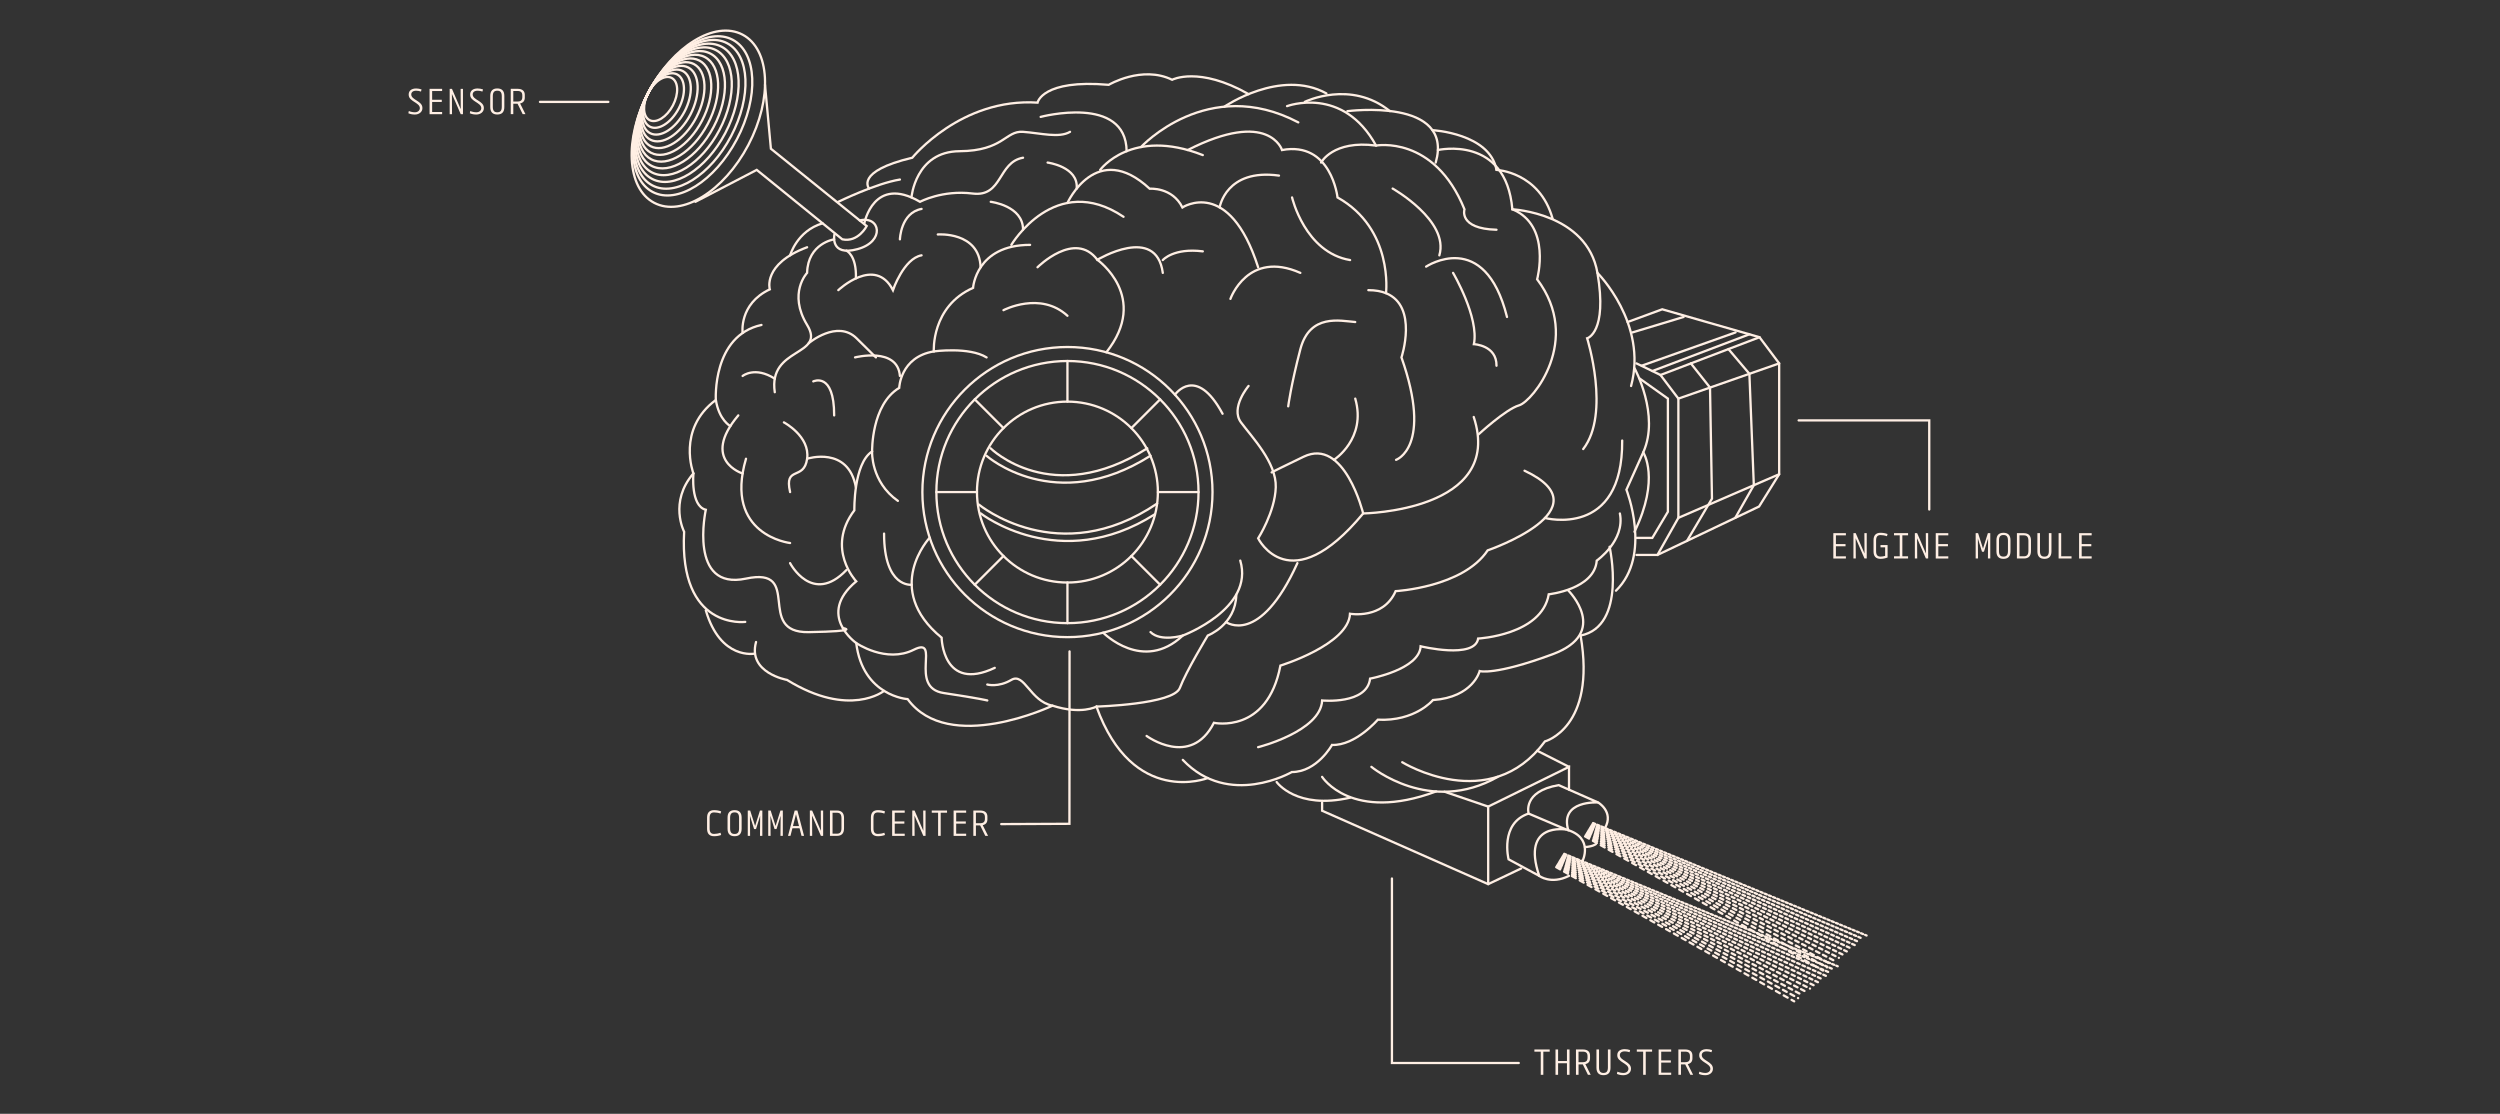 <?xml version="1.0" encoding="UTF-8"?>
<svg id="Layer_1" data-name="Layer 1" xmlns="http://www.w3.org/2000/svg" viewBox="0 0 1082.61 482.33">
  <rect x="0" y="0" width="1082.61" height="482.33" fill="#333333" stroke="none"/>
  <g>
    <path d="M312.02,360.61l.27.98c-.99.37-2.03.53-3.05.53-2,0-3.05-1.06-3.05-3.22v-4.85c0-2.16,1.05-3.22,3.05-3.22,1.02,0,2.05.16,3.05.53l-.27.96c-.86-.33-1.92-.5-2.78-.5-1.36,0-1.94.71-1.94,2.39v4.52c0,1.69.58,2.39,1.94,2.39.86,0,1.92-.19,2.78-.52Z" fill="#ffefe4"/>
    <path d="M315.06,358.9v-4.85c0-2.16,1.05-3.22,3.05-3.22s3.05,1.06,3.05,3.22v4.85c0,2.16-1.05,3.22-3.05,3.22s-3.05-1.06-3.05-3.22ZM316.17,354.21v4.52c0,1.71.59,2.41,1.94,2.41s1.94-.69,1.94-2.41v-4.52c0-1.71-.59-2.41-1.94-2.41s-1.94.69-1.94,2.41Z" fill="#ffefe4"/>
    <path d="M326.55,359.03l-1.79-5.76.07,8.69h-1.02v-10.97h1.05l2.13,6.7,2.11-6.7h1.03v10.97h-1.02l.07-8.69-1.79,5.76h-.86Z" fill="#ffefe4"/>
    <path d="M335.42,359.03l-1.79-5.76.07,8.69h-1.02v-10.97h1.05l2.13,6.7,2.11-6.7h1.03v10.97h-1.02l.07-8.69-1.79,5.76h-.86Z" fill="#ffefe4"/>
    <path d="M348.19,361.96h-1.11l-.83-3.28h-3.1l-.84,3.28h-1.06l2.88-10.97h1.18l2.88,10.97ZM346,357.73l-1.3-5.13-1.32,5.13h2.62Z" fill="#ffefe4"/>
    <path d="M351.66,353.16l.06,8.8h-1.02v-10.97h.99l3.81,8.8-.06-8.8h1.02v10.97h-.98l-3.83-8.8Z" fill="#ffefe4"/>
    <path d="M365.5,354.17v4.58c0,2.14-1.05,3.21-3.02,3.21h-3.07v-10.97h3c2.02,0,3.09,1.06,3.09,3.18ZM360.53,351.94v9.08h1.92c1.35,0,1.94-.72,1.94-2.42v-4.24c0-1.7-.61-2.41-1.98-2.41h-1.88Z" fill="#ffefe4"/>
    <path d="M382.97,360.61l.27.98c-.99.37-2.03.53-3.05.53-2,0-3.05-1.06-3.05-3.22v-4.85c0-2.16,1.05-3.22,3.05-3.22,1.02,0,2.05.16,3.05.53l-.27.96c-.86-.33-1.92-.5-2.78-.5-1.36,0-1.94.71-1.94,2.39v4.52c0,1.69.58,2.39,1.94,2.39.86,0,1.92-.19,2.78-.52Z" fill="#ffefe4"/>
    <path d="M386.34,350.99h5.44v.95h-4.32v3.78h4.17v.95h-4.17v4.35h4.32v.95h-5.44v-10.97Z" fill="#ffefe4"/>
    <path d="M396.01,353.16l.06,8.8h-1.02v-10.97h.99l3.81,8.8-.06-8.8h1.02v10.97h-.98l-3.83-8.8Z" fill="#ffefe4"/>
    <path d="M407.36,351.94v10.02h-1.12v-10.02h-2.75v-.95h6.62v.95h-2.75Z" fill="#ffefe4"/>
    <path d="M412.95,350.99h5.44v.95h-4.32v3.78h4.17v.95h-4.17v4.35h4.32v.95h-5.44v-10.97Z" fill="#ffefe4"/>
    <path d="M422.61,361.96h-1.11v-10.97h2.99c2.02,0,3.1.93,3.1,2.63v1.2c0,1.36-.69,2.22-2.03,2.51l2.31,4.63h-1.2l-2.23-4.52h-1.83v4.52ZM422.61,356.49h1.83c1.46,0,2.07-.61,2.07-1.95v-.64c0-1.36-.61-1.97-2.07-1.97h-1.83v4.55Z" fill="#ffefe4"/>
  </g>
  <g>
    <path d="M793.91,230.88h5.44v.95h-4.32v3.78h4.17v.95h-4.17v4.35h4.32v.95h-5.44v-10.97Z" fill="#ffefe4"/>
    <path d="M803.58,233.05l.06,8.8h-1.02v-10.97h.99l3.81,8.8-.06-8.8h1.02v10.97h-.98l-3.83-8.8Z" fill="#ffefe4"/>
    <path d="M817.4,231.25l-.27.96c-.86-.33-1.91-.5-2.76-.5-1.35,0-1.94.71-1.94,2.39v4.52c0,1.69.59,2.41,1.94,2.41.59,0,1.33-.12,1.98-.31v-3.71h-2.01v-.98h3.07v5.4c-.99.37-2.08.58-3.04.58-2,0-3.05-1.06-3.05-3.22v-4.85c0-2.16,1.05-3.22,3.05-3.22,1,0,2.04.16,3.03.53Z" fill="#ffefe4"/>
    <path d="M820.19,241.85v-.95h2.48v-9.08h-2.48v-.95h6.09v.95h-2.48v9.08h2.48v.95h-6.09Z" fill="#ffefe4"/>
    <path d="M830.18,233.05l.06,8.8h-1.02v-10.97h.99l3.81,8.8-.06-8.8h1.02v10.97h-.98l-3.83-8.8Z" fill="#ffefe4"/>
    <path d="M838.26,230.88h5.44v.95h-4.32v3.78h4.17v.95h-4.17v4.35h4.32v.95h-5.44v-10.97Z" fill="#ffefe4"/>
    <path d="M858.29,238.92l-1.79-5.76.07,8.69h-1.02v-10.97h1.05l2.13,6.7,2.11-6.7h1.04v10.97h-1.02l.07-8.69-1.79,5.76h-.86Z" fill="#ffefe4"/>
    <path d="M864.54,238.79v-4.85c0-2.16,1.05-3.22,3.05-3.22s3.04,1.06,3.04,3.22v4.85c0,2.16-1.05,3.22-3.04,3.22s-3.05-1.06-3.05-3.22ZM865.65,234.1v4.52c0,1.71.59,2.41,1.94,2.41s1.94-.69,1.94-2.41v-4.52c0-1.71-.59-2.41-1.94-2.41s-1.94.69-1.94,2.41Z" fill="#ffefe4"/>
    <path d="M879.5,234.06v4.58c0,2.14-1.05,3.21-3.02,3.21h-3.07v-10.97h3c2.03,0,3.09,1.06,3.09,3.18ZM874.53,231.82v9.08h1.92c1.34,0,1.94-.72,1.94-2.42v-4.24c0-1.7-.61-2.41-1.98-2.41h-1.88Z" fill="#ffefe4"/>
    <path d="M888.37,230.88v7.91c0,2.16-1.05,3.22-3.04,3.22s-3.05-1.06-3.05-3.22v-7.91h1.12v7.75c0,1.69.58,2.41,1.92,2.41s1.92-.72,1.92-2.41v-7.75h1.12Z" fill="#ffefe4"/>
    <path d="M891.47,230.88h1.12v10.02h4.48v.95h-5.6v-10.97Z" fill="#ffefe4"/>
    <path d="M900.34,230.88h5.44v.95h-4.32v3.78h4.17v.95h-4.17v4.35h4.32v.95h-5.44v-10.97Z" fill="#ffefe4"/>
  </g>
  <g>
    <path d="M668.33,455.42v10.02h-1.12v-10.02h-2.75v-.95h6.62v.95h-2.75Z" fill="#ffefe4"/>
    <path d="M678.56,460.43h-3.84v5.01h-1.12v-10.97h1.12v5h3.84v-5h1.12v10.97h-1.12v-5.01Z" fill="#ffefe4"/>
    <path d="M683.57,465.44h-1.11v-10.97h2.99c2.03,0,3.1.93,3.1,2.63v1.2c0,1.36-.69,2.22-2.02,2.51l2.31,4.63h-1.2l-2.23-4.52h-1.83v4.52ZM683.57,459.97h1.83c1.46,0,2.07-.61,2.07-1.95v-.64c0-1.36-.61-1.97-2.07-1.97h-1.83v4.55Z" fill="#ffefe4"/>
    <path d="M697.42,454.47v7.91c0,2.16-1.05,3.22-3.04,3.22s-3.05-1.06-3.05-3.22v-7.91h1.12v7.75c0,1.69.58,2.41,1.92,2.41s1.92-.72,1.92-2.41v-7.75h1.12Z" fill="#ffefe4"/>
    <path d="M705.92,454.71l-.24.95c-.65-.24-1.48-.37-2.08-.37-1.45,0-2.14.69-2.14,1.63,0,2.41,4.83,2.75,4.83,5.81v.18c0,1.48-1.34,2.7-3.25,2.7-1.02,0-1.82-.13-2.84-.55l.21-.98c.72.33,1.8.55,2.63.55,1.27,0,2.14-.77,2.14-1.8,0-2.41-4.83-2.85-4.83-5.78v-.16c0-1.52,1.15-2.57,3.25-2.57.67,0,1.64.15,2.32.4Z" fill="#ffefe4"/>
    <path d="M712.68,455.42v10.02h-1.12v-10.02h-2.75v-.95h6.62v.95h-2.75Z" fill="#ffefe4"/>
    <path d="M718.26,454.47h5.44v.95h-4.32v3.78h4.17v.95h-4.17v4.35h4.32v.95h-5.44v-10.97Z" fill="#ffefe4"/>
    <path d="M727.92,465.44h-1.11v-10.97h2.99c2.03,0,3.1.93,3.1,2.63v1.2c0,1.36-.69,2.22-2.02,2.51l2.31,4.63h-1.2l-2.23-4.52h-1.83v4.52ZM727.92,459.97h1.83c1.46,0,2.07-.61,2.07-1.95v-.64c0-1.36-.61-1.97-2.07-1.97h-1.83v4.55Z" fill="#ffefe4"/>
    <path d="M741.4,454.71l-.24.95c-.65-.24-1.48-.37-2.08-.37-1.45,0-2.14.69-2.14,1.63,0,2.41,4.83,2.75,4.83,5.81v.18c0,1.48-1.34,2.7-3.25,2.7-1.02,0-1.82-.13-2.84-.55l.21-.98c.72.33,1.8.55,2.63.55,1.27,0,2.14-.77,2.14-1.8,0-2.41-4.83-2.85-4.83-5.78v-.16c0-1.52,1.15-2.57,3.25-2.57.67,0,1.64.15,2.32.4Z" fill="#ffefe4"/>
  </g>
  <g>
    <path d="M182.55,38.7l-.24.95c-.65-.24-1.48-.37-2.08-.37-1.45,0-2.14.69-2.14,1.63,0,2.41,4.83,2.75,4.83,5.81v.18c0,1.48-1.35,2.7-3.25,2.7-1.02,0-1.82-.13-2.84-.55l.21-.98c.72.33,1.8.55,2.63.55,1.27,0,2.14-.77,2.14-1.8,0-2.41-4.83-2.85-4.83-5.78v-.16c0-1.52,1.15-2.57,3.25-2.57.67,0,1.64.15,2.32.4Z" fill="#ffefe4"/>
    <path d="M186.02,38.47h5.44v.95h-4.32v3.78h4.17v.95h-4.17v4.35h4.32v.95h-5.44v-10.97Z" fill="#ffefe4"/>
    <path d="M195.69,40.64l.06,8.8h-1.02v-10.97h.99l3.81,8.8-.06-8.8h1.02v10.97h-.98l-3.83-8.8Z" fill="#ffefe4"/>
    <path d="M209.16,38.7l-.24.95c-.65-.24-1.48-.37-2.08-.37-1.45,0-2.14.69-2.14,1.63,0,2.41,4.83,2.75,4.83,5.81v.18c0,1.48-1.35,2.7-3.25,2.7-1.02,0-1.82-.13-2.84-.55l.21-.98c.72.33,1.8.55,2.63.55,1.27,0,2.14-.77,2.14-1.8,0-2.41-4.83-2.85-4.83-5.78v-.16c0-1.52,1.15-2.57,3.25-2.57.67,0,1.64.15,2.32.4Z" fill="#ffefe4"/>
    <path d="M212.3,46.37v-4.85c0-2.16,1.05-3.22,3.05-3.22s3.05,1.06,3.05,3.22v4.85c0,2.16-1.05,3.22-3.05,3.22s-3.05-1.06-3.05-3.22ZM213.41,41.69v4.52c0,1.71.59,2.41,1.94,2.41s1.94-.69,1.94-2.41v-4.52c0-1.71-.59-2.41-1.94-2.41s-1.94.69-1.94,2.41Z" fill="#ffefe4"/>
    <path d="M222.28,49.43h-1.11v-10.97h2.99c2.02,0,3.1.93,3.1,2.63v1.2c0,1.36-.69,2.22-2.03,2.51l2.31,4.63h-1.2l-2.23-4.52h-1.83v4.52ZM222.28,43.96h1.83c1.46,0,2.07-.61,2.07-1.95v-.64c0-1.36-.61-1.97-2.07-1.97h-1.83v4.55Z" fill="#ffefe4"/>
  </g>
  <line x1="263.43" y1="44.12" x2="233.84" y2="44.12" fill="none" stroke="#ffefe4" stroke-linecap="round"/>
  <polyline points="463.16 282.09 463.11 356.74 433.58 356.87" fill="none" stroke="#ffefe4" stroke-linecap="round"/>
  <polyline points="778.9 182.05 835.45 182.05 835.45 220.63" fill="none" stroke="#ffefe4" stroke-linecap="round"/>
  <polyline points="602.77 380.43 602.77 460.33 657.68 460.33" fill="none" stroke="#ffefe4" stroke-linecap="round"/>
  <path d="M437.96,106.02s19.03-31.98,48.57-12.14" fill="none" stroke="#ffefe4" stroke-linecap="round"/>
  <path d="M462.25,87.89s12.55-27.61,35.62-6.16c0,0,9.71-.81,14.17,8.1,0,0,20.24-13.36,32.79,25.91" fill="none" stroke="#ffefe4" stroke-linecap="round"/>
  <path d="M449.29,115.74s16.19-16.19,25.91-3.24c0,0,25.5-15.38,28.34,5.67" fill="none" stroke="#ffefe4" stroke-linecap="round"/>
  <path d="M503.54,112.62s4.68-5.38,17.32-3.77" fill="none" stroke="#ffefe4" stroke-linecap="round"/>
  <path d="M476.42,73.57s13.58-18.55,44.44-6.41" fill="none" stroke="#ffefe4" stroke-linecap="round"/>
  <path d="M494.09,63.68s28.87-31.33,68.13-10.68" fill="none" stroke="#ffefe4" stroke-linecap="round"/>
  <path d="M530.18,46.21s24.36-16.69,44.2-5.76" fill="none" stroke="#ffefe4" stroke-linecap="round"/>
  <path d="M565.06,44.09s19.83-9.71,36.84,4.05" fill="none" stroke="#ffefe4" stroke-linecap="round"/>
  <path d="M583.48,48.14s46.35-6.07,38.25,22.26" fill="none" stroke="#ffefe4" stroke-linecap="round"/>
  <path d="M620.31,56.37s24.89,1.35,27.73,17.2" fill="none" stroke="#ffefe4" stroke-linecap="round"/>
  <path d="M622.66,64.97s29.43-6.71,32.26,25.67c0,0,32.38,1.62,36.84,27.53,4.45,25.91-4.45,28.33-4.45,28.33,0,0,10.2,32.56-1.71,47.96" fill="none" stroke="#ffefe4" stroke-linecap="round"/>
  <path d="M648.04,73.57s18.62.81,24.29,21.08" fill="none" stroke="#ffefe4" stroke-linecap="round"/>
  <path d="M691.76,118.17s21.86,21.86,14.57,48.98" fill="none" stroke="#ffefe4" stroke-linecap="round"/>
  <path d="M707.82,159.45s11.06,20.24,3.78,36.43l-7.29,16.19s11.2,28.34-4.52,43.72" fill="none" stroke="#ffefe4" stroke-linecap="round"/>
  <path d="M711.59,195.88s7.43,11.33-3.78,34.41" fill="none" stroke="#ffefe4" stroke-linecap="round"/>
  <path d="M697.02,236.77s7.69,34.41-12.55,38.45" fill="none" stroke="#ffefe4" stroke-linecap="round"/>
  <path d="M679.21,255.79s18.22,18.22-6.88,27.53c-25.1,9.31-31.57,7.29-31.57,7.29,0,0-2.83,11.33-20.24,12.55,0,0-7.69,9.31-23.88,8.5,0,0-9.71,11.33-19.83,10.93,0,0-6.47,11.74-17.4,11.74,0,0-27.21,15.79-47.2-5.26" fill="none" stroke="#ffefe4" stroke-linecap="round"/>
  <path d="M523.02,336.93s-32.43,12.77-48.22-30.95c0,0-6.48,3.64-19.02-.4,0,0-44.93,21.45-62.74-2.83,0,0-19.43-1.22-22.26-24.29,0,0-17.41-12.14,0-26.71,0,0-13.36-14.17-.81-30.76,0,0-.4-20.24,7.69-25.5,0,0-.4-20.24,11.74-27.52,0,0,.4-13.36,14.98-15.79,0,0-1.21-19.43,17-27.52,0,0,1.21-18.62,24.69-18.62" fill="none" stroke="#ffefe4" stroke-linecap="round"/>
  <path d="M382.84,299.18s-14.91,11.99-42.04-4.75c0,0-17.08-3.01-13.4-16.41" fill="none" stroke="#ffefe4" stroke-linecap="round"/>
  <path d="M326.89,283.04s-14.88,3.01-21.25-18.75" fill="none" stroke="#ffefe4" stroke-linecap="round"/>
  <path d="M322.72,269.31s-28.8,3.68-26.46-39.02c0,0-6.7-12.89,4.02-25.28,0,0-7.37-19.09,9.71-31.81,0,0-1.67-27.8,19.76-32.48" fill="none" stroke="#ffefe4" stroke-linecap="round"/>
  <path d="M300.28,205.01s-1.34,14.07,5.36,15.74c0,0-7.7,35.16,17.41,29.81,25.12-5.36,3.68,23.58,27.13,23.18,23.44-.41,14.77-1.77,14.77-1.77" fill="none" stroke="#ffefe4" stroke-linecap="round"/>
  <path d="M342.14,235.15s-28.8-3.35-19.09-36.5" fill="none" stroke="#ffefe4" stroke-linecap="round"/>
  <path d="M321.59,205.05s-18.29-5.73-1.88-25.16" fill="none" stroke="#ffefe4" stroke-linecap="round"/>
  <path d="M316.27,184.52s-4.93-2.62-6.27-11.33" fill="none" stroke="#ffefe4" stroke-linecap="round"/>
  <path d="M321.59,144.21s-1.72-12.55,11.76-18.91c0,0-3.26-11,16.16-18.23" fill="none" stroke="#ffefe4" stroke-linecap="round"/>
  <path d="M342.14,110.58s3.01-10.65,14.07-13.87" fill="none" stroke="#ffefe4" stroke-linecap="round"/>
  <path d="M363.03,87.39s16.29-7.97,26.67-9.64" fill="none" stroke="#ffefe4" stroke-linecap="round"/>
  <path d="M376.37,81.66s-6.42-7.4,18.69-13.36c0,0,21.07-26.01,54.24-23.86,0,0,2.02-10.21,30.82-7.71,0,0,14.4-8.55,27.46-2.19,0,0,11.55-6.02,33.1,6.21" fill="none" stroke="#ffefe4" stroke-linecap="round"/>
  <path d="M450.65,50.62s36.94-9.79,37.23,14.86" fill="none" stroke="#ffefe4" stroke-linecap="round"/>
  <path d="M374.29,96.71s4.02-21.11,24.11-9.32c0,0,9.71-5.22,22.77-3.58,13.06,1.64,10.87-13.56,21.85-15.51" fill="none" stroke="#ffefe4" stroke-linecap="round"/>
  <path d="M394.7,85.5s1.7-19.89,20.78-20.02c19.09-.13,19.91-8.95,27.54-8.39,7.63.56,15.66,2.79,20.35,0" fill="none" stroke="#ffefe4" stroke-linecap="round"/>
  <path d="M361.23,103.64s-11.39,1.69-11.72,14.52c0,0-8.37,8.81,0,22.54,8.37,13.73-16.95,9.38-14,29.14" fill="none" stroke="#ffefe4" stroke-linecap="round"/>
  <path d="M350.21,148.61s12.36-10.39,20.73-2.11l8.37,8.27" fill="none" stroke="#ffefe4" stroke-linecap="round"/>
  <path d="M370.28,154.77s18.42-4.69,19.42,8.04" fill="none" stroke="#ffefe4" stroke-linecap="round"/>
  <path d="M352.19,165.16s9.04-4.35,9.04,14.73" fill="none" stroke="#ffefe4" stroke-linecap="round"/>
  <path d="M339.47,182.91s11.39,6.03,10.05,15.74c-1.34,9.71-10.05,2.76-7.37,14.44" fill="none" stroke="#ffefe4" stroke-linecap="round"/>
  <path d="M349.51,198.65s17.82-5.74,21.13,12.37" fill="none" stroke="#ffefe4" stroke-linecap="round"/>
  <path d="M321.59,162.81s5.29-4.33,13.93,1.18" fill="none" stroke="#ffefe4" stroke-linecap="round"/>
  <path d="M363.03,125.64s15.95-15.07,23.65,0c0,0,4.69-13.72,12.39-15.07" fill="none" stroke="#ffefe4" stroke-linecap="round"/>
  <path d="M366.52,108.55s4.49,1.9,4.12,12" fill="none" stroke="#ffefe4" stroke-linecap="round"/>
  <path d="M389.7,103.64s.33-11.49,9.38-13.17" fill="none" stroke="#ffefe4" stroke-linecap="round"/>
  <path d="M406.11,101.53s17.98-1.39,18.53,14.21" fill="none" stroke="#ffefe4" stroke-linecap="round"/>
  <path d="M429.04,87.39s14.06,1.68,13.98,12.1" fill="none" stroke="#ffefe4" stroke-linecap="round"/>
  <path d="M453.66,70.4s13.46,1.78,12.59,11.26" fill="none" stroke="#ffefe4" stroke-linecap="round"/>
  <path d="M342.14,243.86s9.58,18.42,24.38,3.01" fill="none" stroke="#ffefe4" stroke-linecap="round"/>
  <path d="M370.77,278.46s12.9,8.93,24.96,2.9c12.06-6.03-2.6,16.41,12.93,18.75,15.53,2.34,18.88,3.22,18.88,3.22" fill="none" stroke="#ffefe4" stroke-linecap="round"/>
  <path d="M427.54,296.43s4.76,1.34,10.42-2.01c5.65-3.35,8.16,9.29,17.81,11.16" fill="none" stroke="#ffefe4" stroke-linecap="round"/>
  <path d="M474.8,305.98s33.45-.93,36.13-8.09c2.68-7.15,12.09-22.68,12.09-22.68,0,0,12.03-4.57,12.36-17.63" fill="none" stroke="#ffefe4" stroke-linecap="round"/>
  <path d="M530.92,269.39s14.51,10.64,30.91-25.53" fill="none" stroke="#ffefe4" stroke-linecap="round"/>
  <path d="M540.68,167.14s-7.98,9.4-3.29,15.76c4.69,6.36,15.41,17.37,15.07,28.11-.33,10.74-7.63,22.12-7.63,22.12,0,0,13.66,27.64,45.48-10.79,0,0-8.04-33.13-25.79-24.56-17.75,8.57-13.4,6.62-13.4,6.62" fill="none" stroke="#ffefe4" stroke-linecap="round"/>
  <path d="M590.3,222.35s61.28-.93,47.89-41.78" fill="none" stroke="#ffefe4" stroke-linecap="round"/>
  <path d="M640.1,188.26s11.92-11.05,17.73-12.73c5.81-1.67,27.58-28.3,7.82-54.59,0,0,6.35-23.28-10.73-30.31" fill="none" stroke="#ffefe4" stroke-linecap="round"/>
  <path d="M496.53,318.7s19.09,14.07,29.14-5.69c0,0,23.11,5.02,28.8-24.78,0,0,29.47-9.04,30.14-22.44,0,0,14.4,2.51,19.76-9.8,0,0,29.14-1.59,39.85-17.66,0,0,51.7-17.75,15.97-34.49" fill="none" stroke="#ffefe4" stroke-linecap="round"/>
  <path d="M669.02,224.31s33.8,9,33.46-33.53" fill="none" stroke="#ffefe4" stroke-linecap="round"/>
  <path d="M544.82,323.56s27.06-6.79,27.73-20.22c0,0,19.42,1.86,20.76-9.47,0,0,21.34-3.96,21.89-14,0,0,23.47,5.69,24.9-3.35,0,0,27.56-1.47,30.57-19.16,0,0,19.81-2.13,20.79-14.59,0,0,12.36-8.65,10.02-20.41" fill="none" stroke="#ffefe4" stroke-linecap="round"/>
  <path d="M528.16,89.83s2.67-16.97,25.69-13.79" fill="none" stroke="#ffefe4" stroke-linecap="round"/>
  <path d="M559.52,85.5s5.55,23.83,25.13,27.12" fill="none" stroke="#ffefe4" stroke-linecap="round"/>
  <path d="M557.85,175.96s1.16-9.01,5.25-24.69c4.09-15.68,17.44-12.29,23.77-11.82" fill="none" stroke="#ffefe4" stroke-linecap="round"/>
  <path d="M532.83,129.43s7.5-21.34,30.27-11.26" fill="none" stroke="#ffefe4" stroke-linecap="round"/>
  <path d="M577.67,199.13s14.21-9.16,9.21-26.51" fill="none" stroke="#ffefe4" stroke-linecap="round"/>
  <path d="M604.56,199.13s16.01-5.48,2.34-44.35c0,0,7.36-22.11-6.69-27.81-2.06-.84-4.58-1.32-7.65-1.32" fill="none" stroke="#ffefe4" stroke-linecap="round"/>
  <path d="M600.2,126.97s3.36-27.83-21-41.47c0,0-2.67-24.43-24.02-20.53,0,0-5.62-17.91-40.84,0" fill="none" stroke="#ffefe4" stroke-linecap="round"/>
  <path d="M572.09,70.4s5.12-9.85,23.8-7.36c0,0,25.21-4.67,38.29,27.6,0,0-2.7,8.41,13.86,8.85" fill="none" stroke="#ffefe4" stroke-linecap="round"/>
  <path d="M557.35,45.96s24.19-9.09,38.54,17.09" fill="none" stroke="#ffefe4" stroke-linecap="round"/>
  <path d="M603.08,81.66s24.62,13.93,20.22,28.92" fill="none" stroke="#ffefe4" stroke-linecap="round"/>
  <path d="M617.57,115.46s25.35-16.9,35.03,21.8" fill="none" stroke="#ffefe4" stroke-linecap="round"/>
  <path d="M629.25,118.17s11.34,19.3,9.01,30.87c0,0,9.9.42,9.79,9.33" fill="none" stroke="#ffefe4" stroke-linecap="round"/>
  <path d="M552.85,338.67s8.55,12.09,31.8,6.76" fill="none" stroke="#ffefe4" stroke-linecap="round"/>
  <path d="M572.53,336.42s12.68,19.96,49.37,6.31" fill="none" stroke="#ffefe4" stroke-linecap="round"/>
  <path d="M593.88,332.08s25.35,21.02,54.71,4.34" fill="none" stroke="#ffefe4" stroke-linecap="round"/>
  <path d="M607.23,330.08s37.85,23.35,61.79-9.01c0,0,22.3-5.97,15.45-45.85" fill="none" stroke="#ffefe4" stroke-linecap="round"/>
  <polyline points="572.53 347.5 572.53 351.08 644.45 382.87 658.73 376.08" fill="none" stroke="#ffefe4" stroke-linecap="round"/>
  <polyline points="644.45 382.87 644.45 349.29 679.45 332.08 679.45 341.96" fill="none" stroke="#ffefe4" stroke-linecap="round"/>
  <line x1="679.45" y1="332.08" x2="665.7" y2="325.12" fill="none" stroke="#ffefe4" stroke-linecap="round"/>
  <line x1="644.45" y1="349.29" x2="625.52" y2="342.85" fill="none" stroke="#ffefe4" stroke-linecap="round"/>
  <path d="M666.55,379.28l-13.27-7.16s-3.94-15.59,8.67-19.81l16.4,6.95s-19.81-3.58-11.8,20.02Z" fill="none" stroke="#ffefe4" stroke-linecap="round"/>
  <path d="M679.14,359.56c-3.88-13.15,12.91-12.06,12.91-12.06l-17.07-7.5c-15.8,2.65-13.03,12.31-13.03,12.31" fill="none" stroke="#ffefe4" stroke-linecap="round"/>
  <line x1="673.91" y1="375.52" x2="776.96" y2="433.62" fill="none" stroke="#ffefe4" stroke-dasharray="1.95 1.95" stroke-linecap="round" stroke-linejoin="round"/>
  <line x1="674.22" y1="374.99" x2="778.67" y2="432.24" fill="none" stroke="#ffefe4" stroke-dasharray="1.86 1.86" stroke-linecap="round" stroke-linejoin="round"/>
  <line x1="674.54" y1="374.47" x2="780.38" y2="430.86" fill="none" stroke="#ffefe4" stroke-dasharray="1.77 1.77" stroke-linecap="round" stroke-linejoin="round"/>
  <line x1="674.86" y1="373.95" x2="782.1" y2="429.48" fill="none" stroke="#ffefe4" stroke-dasharray="1.69 1.69" stroke-linecap="round" stroke-linejoin="round"/>
  <line x1="675.17" y1="373.42" x2="783.81" y2="428.1" fill="none" stroke="#ffefe4" stroke-dasharray="1.6 1.6" stroke-linecap="round" stroke-linejoin="round"/>
  <line x1="675.49" y1="372.89" x2="785.53" y2="426.72" fill="none" stroke="#ffefe4" stroke-dasharray="1.51 1.51" stroke-linecap="round" stroke-linejoin="round"/>
  <line x1="675.8" y1="372.37" x2="787.24" y2="425.34" fill="none" stroke="#ffefe4" stroke-dasharray="1.42 1.42" stroke-linecap="round" stroke-linejoin="round"/>
  <line x1="676.12" y1="371.84" x2="788.96" y2="423.96" fill="none" stroke="#ffefe4" stroke-dasharray="1.33 1.33" stroke-linecap="round" stroke-linejoin="round"/>
  <line x1="676.43" y1="371.32" x2="790.67" y2="422.58" fill="none" stroke="#ffefe4" stroke-dasharray="1.24 1.24" stroke-linecap="round" stroke-linejoin="round"/>
  <line x1="676.75" y1="370.79" x2="792.38" y2="421.2" fill="none" stroke="#ffefe4" stroke-dasharray="1.15 1.15" stroke-linecap="round" stroke-linejoin="round"/>
  <line x1="677.07" y1="370.27" x2="794.1" y2="419.82" fill="none" stroke="#ffefe4" stroke-dasharray="1.06 1.06" stroke-linecap="round" stroke-linejoin="round"/>
  <line x1="677.38" y1="369.74" x2="795.81" y2="418.44" fill="none" stroke="#ffefe4" stroke-dasharray=".98 .98" stroke-linecap="round" stroke-linejoin="round"/>
  <line x1="686.41" y1="362.2" x2="789.45" y2="420.3" fill="none" stroke="#ffefe4" stroke-dasharray="1.95 1.95" stroke-linecap="round" stroke-linejoin="round"/>
  <line x1="686.72" y1="361.67" x2="791.17" y2="418.92" fill="none" stroke="#ffefe4" stroke-dasharray="1.86 1.86" stroke-linecap="round" stroke-linejoin="round"/>
  <line x1="687.04" y1="361.15" x2="792.88" y2="417.54" fill="none" stroke="#ffefe4" stroke-dasharray="1.77 1.77" stroke-linecap="round" stroke-linejoin="round"/>
  <line x1="687.35" y1="360.62" x2="794.59" y2="416.16" fill="none" stroke="#ffefe4" stroke-dasharray="1.69 1.69" stroke-linecap="round" stroke-linejoin="round"/>
  <line x1="687.67" y1="360.1" x2="796.31" y2="414.78" fill="none" stroke="#ffefe4" stroke-dasharray="1.6 1.6" stroke-linecap="round" stroke-linejoin="round"/>
  <line x1="687.98" y1="359.57" x2="798.02" y2="413.4" fill="none" stroke="#ffefe4" stroke-dasharray="1.51 1.51" stroke-linecap="round" stroke-linejoin="round"/>
  <line x1="688.3" y1="359.05" x2="799.74" y2="412.02" fill="none" stroke="#ffefe4" stroke-dasharray="1.42 1.42" stroke-linecap="round" stroke-linejoin="round"/>
  <line x1="688.62" y1="358.52" x2="801.45" y2="410.64" fill="none" stroke="#ffefe4" stroke-dasharray="1.33 1.33" stroke-linecap="round" stroke-linejoin="round"/>
  <line x1="688.93" y1="358" x2="803.17" y2="409.26" fill="none" stroke="#ffefe4" stroke-dasharray="1.24 1.24" stroke-linecap="round" stroke-linejoin="round"/>
  <line x1="689.25" y1="357.47" x2="804.88" y2="407.88" fill="none" stroke="#ffefe4" stroke-dasharray="1.15 1.15" stroke-linecap="round" stroke-linejoin="round"/>
  <line x1="689.56" y1="356.95" x2="806.6" y2="406.5" fill="none" stroke="#ffefe4" stroke-dasharray="1.06 1.06" stroke-linecap="round" stroke-linejoin="round"/>
  <line x1="689.88" y1="356.42" x2="808.31" y2="405.12" fill="none" stroke="#ffefe4" stroke-dasharray=".98 .98" stroke-linecap="round" stroke-linejoin="round"/>
  <path d="M666.55,379.28s5.05,3.93,12.9,0" fill="none" stroke="#ffefe4" stroke-linecap="round"/>
  <path d="M685.25,372.98s5.19-10.28-6.9-13.72" fill="none" stroke="#ffefe4" stroke-linecap="round"/>
  <path d="M692.05,347.5s6.94,4.05,2.99,11.04" fill="none" stroke="#ffefe4" stroke-linecap="round"/>
  <path d="M691.08,365.53s-1.2,1.05-4.72,1.3" fill="none" stroke="#ffefe4" stroke-linecap="round"/>
  <polyline points="708.67 157.37 719.06 162.39 726.81 172.62 726.81 224.25 717.74 240.31 708.67 240.31" fill="none" stroke="#ffefe4" stroke-linecap="round"/>
  <line x1="710.91" y1="158.37" x2="751.56" y2="143.95" fill="none" stroke="#ffefe4" stroke-linecap="round"/>
  <polyline points="704.82 139.45 719.82 133.94 761.95 146.03 770.46 157.37 770.46 205.36 761.76 219.34 717.74 240.32" fill="none" stroke="#ffefe4" stroke-linecap="round"/>
  <line x1="726.81" y1="224.25" x2="770.46" y2="205.36" fill="none" stroke="#ffefe4" stroke-linecap="round"/>
  <line x1="726.81" y1="172.62" x2="770.46" y2="157.37" fill="none" stroke="#ffefe4" stroke-linecap="round"/>
  <line x1="715.52" y1="160.68" x2="757.56" y2="144.77" fill="none" stroke="#ffefe4" stroke-linecap="round"/>
  <line x1="719.06" y1="162.39" x2="761.95" y2="146.03" fill="none" stroke="#ffefe4" stroke-linecap="round"/>
  <polyline points="709.8 163.75 722.27 172.62 722.27 221.61 715.52 232.94 708.67 232.94" fill="none" stroke="#ffefe4" stroke-linecap="round"/>
  <polyline points="732.22 157.37 740.51 167.83 741.36 215.94 730.55 234.21" fill="none" stroke="#ffefe4" stroke-linecap="round"/>
  <polyline points="748.49 151.16 757.56 161.87 759.48 210.11 751.45 224.25" fill="none" stroke="#ffefe4" stroke-linecap="round"/>
  <line x1="706.93" y1="143.95" x2="729.07" y2="137.26" fill="none" stroke="#ffefe4" stroke-linecap="round"/>
  <path d="M331.28,36.74l2.55,27.66,41.49,33.5s-3.71,7.2-10.55,5.74l-37.07-30.07-26.56,13.82" fill="none" stroke="#ffefe4" stroke-linecap="round"/>
  <path d="M361.35,101.5s-2.14,9.67,9.98,6.39c12.12-3.28,9.9-14.59.96-12.43" fill="none" stroke="#ffefe4" stroke-linecap="round"/>
  <path d="M280.78,40.05c-10.57,20.11-9.44,41.51,2.51,47.78,11.95,6.28,30.2-4.94,40.77-25.05,10.56-20.11,9.44-41.51-2.51-47.78-11.95-6.28-30.2,4.94-40.77,25.05Z" fill="none" stroke="#ffefe4" stroke-linecap="round"/>
  <path d="M280.76,40.09c-9.56,18.2-8.72,37.47,1.87,43.04,10.59,5.57,26.93-4.68,36.5-22.88,9.56-18.2,8.72-37.47-1.87-43.04-10.59-5.57-26.93,4.68-36.5,22.88Z" fill="none" stroke="#ffefe4" stroke-linecap="round"/>
  <path d="M280.76,40.09c-8.93,17.01-8.15,35.01,1.75,40.21,9.9,5.2,25.17-4.37,34.1-21.38,8.93-17.01,8.15-35.01-1.75-40.21-9.9-5.2-25.17,4.37-34.1,21.38Z" fill="none" stroke="#ffefe4" stroke-linecap="round"/>
  <path d="M280.76,40.09c-8.3,15.81-7.58,32.54,1.63,37.38,9.2,4.83,23.39-4.06,31.7-19.87,8.3-15.81,7.58-32.54-1.62-37.38-9.2-4.83-23.4,4.06-31.7,19.87Z" fill="none" stroke="#ffefe4" stroke-linecap="round"/>
  <path d="M280.76,40.09c-7.68,14.61-7,30.08,1.5,34.55,8.51,4.47,21.62-3.75,29.3-18.37,7.68-14.61,7.01-30.08-1.5-34.55-8.51-4.47-21.62,3.75-29.3,18.37Z" fill="none" stroke="#ffefe4" stroke-linecap="round"/>
  <path d="M280.76,40.09c-7.05,13.42-6.43,27.62,1.38,31.72,7.81,4.1,19.85-3.45,26.9-16.87,7.05-13.42,6.43-27.62-1.38-31.72-7.81-4.1-19.85,3.45-26.9,16.87Z" fill="none" stroke="#ffefe4" stroke-linecap="round"/>
  <path d="M280.76,40.09c-6.42,12.22-5.86,25.15,1.25,28.89,7.11,3.74,18.08-3.14,24.5-15.36,6.42-12.22,5.86-25.15-1.26-28.89-7.11-3.74-18.08,3.14-24.5,15.36Z" fill="none" stroke="#ffefe4" stroke-linecap="round"/>
  <path d="M280.76,40.09c-5.79,11.02-5.28,22.69,1.13,26.06,6.42,3.37,16.31-2.83,22.1-13.86,5.79-11.02,5.28-22.69-1.13-26.06-6.42-3.37-16.31,2.83-22.1,13.86Z" fill="none" stroke="#ffefe4" stroke-linecap="round"/>
  <path d="M280.76,40.09c-5.16,9.83-4.71,20.23,1.01,23.23,5.72,3.01,14.54-2.53,19.71-12.35,5.16-9.83,4.71-20.23-1.01-23.23-5.72-3-14.54,2.53-19.7,12.35Z" fill="none" stroke="#ffefe4" stroke-linecap="round"/>
  <path d="M280.76,40.09c-4.53,8.63-4.14,17.77.89,20.41,5.02,2.64,12.77-2.22,17.31-10.85,4.53-8.63,4.14-17.77-.89-20.41-5.02-2.64-12.77,2.22-17.31,10.85Z" fill="none" stroke="#ffefe4" stroke-linecap="round"/>
  <path d="M280.76,40.09c-3.9,7.43-3.56,15.3.76,17.58,4.33,2.27,11-1.91,14.91-9.34,3.91-7.44,3.56-15.3-.77-17.58-4.33-2.27-11,1.91-14.9,9.34Z" fill="none" stroke="#ffefe4" stroke-linecap="round"/>
  <path d="M280.76,40.09c-3.28,6.24-2.99,12.84.64,14.75,3.63,1.91,9.23-1.6,12.51-7.84,3.28-6.24,2.99-12.84-.64-14.75-3.63-1.91-9.23,1.6-12.51,7.84Z" fill="none" stroke="#ffefe4" stroke-linecap="round"/>
  <path d="M280.76,40.09c-2.65,5.04-2.42,10.38.52,11.92,2.93,1.54,7.46-1.3,10.11-6.34,2.65-5.04,2.42-10.38-.52-11.92-2.93-1.54-7.46,1.3-10.11,6.34Z" fill="none" stroke="#ffefe4" stroke-linecap="round"/>
  <circle cx="462.25" cy="213.09" r="62.82" fill="none" stroke="#ffefe4" stroke-linecap="round"/>
  <circle cx="462.25" cy="213.09" r="56.76" fill="none" stroke="#ffefe4" stroke-linecap="round"/>
  <path d="M501.41,213.09c0,21.63-17.54,39.17-39.17,39.17s-39.17-17.53-39.17-39.17,17.53-39.17,39.17-39.17,39.17,17.53,39.17,39.17Z" fill="none" stroke="#ffefe4" stroke-linecap="round"/>
  <line x1="462.25" y1="156.33" x2="462.25" y2="173.92" fill="none" stroke="#ffefe4" stroke-linecap="round"/>
  <line x1="462.25" y1="252.25" x2="462.25" y2="269.84" fill="none" stroke="#ffefe4" stroke-linecap="round"/>
  <line x1="422.11" y1="172.95" x2="434.55" y2="185.39" fill="none" stroke="#ffefe4" stroke-linecap="round"/>
  <line x1="489.94" y1="240.78" x2="502.38" y2="253.22" fill="none" stroke="#ffefe4" stroke-linecap="round"/>
  <line x1="405.49" y1="213.09" x2="423.08" y2="213.09" fill="none" stroke="#ffefe4" stroke-linecap="round"/>
  <line x1="501.41" y1="213.09" x2="519.01" y2="213.09" fill="none" stroke="#ffefe4" stroke-linecap="round"/>
  <line x1="422.11" y1="253.22" x2="434.55" y2="240.78" fill="none" stroke="#ffefe4" stroke-linecap="round"/>
  <line x1="489.94" y1="185.39" x2="502.38" y2="172.95" fill="none" stroke="#ffefe4" stroke-linecap="round"/>
  <path d="M424.69,222.32s34.02,26.63,75.4.38" fill="none" stroke="#ffefe4" stroke-linecap="round"/>
  <path d="M423.91,218.5s34.51,28.59,77.19-.45" fill="none" stroke="#ffefe4" stroke-linecap="round"/>
  <path d="M427.23,197.4s29.62,26.18,71-.06" fill="none" stroke="#ffefe4" stroke-linecap="round"/>
  <path d="M428.98,194.14s26.45,26.25,67.83,0" fill="none" stroke="#ffefe4" stroke-linecap="round"/>
  <path d="M475.2,112.5s22.83,16.12,3.9,40.06" fill="none" stroke="#ffefe4" stroke-linecap="round"/>
  <path d="M508.81,170.92s9.11-13.15,20.61,8.25" fill="none" stroke="#ffefe4" stroke-linecap="round"/>
  <path d="M477.73,273.98s17.24,17.5,34.47,1.24c0,0,31.07-11.59,24.89-32.46" fill="none" stroke="#ffefe4" stroke-linecap="round"/>
  <path d="M512.19,275.22s-9.56,2.85-13.96-1.49" fill="none" stroke="#ffefe4" stroke-linecap="round"/>
  <path d="M402.6,232.84s-20.62,22.13,5.16,43.3c0,0,.43,23.73,23.01,13.07" fill="none" stroke="#ffefe4" stroke-linecap="round"/>
  <path d="M394.79,253.22s-11.95,1.52-11.95-22.15" fill="none" stroke="#ffefe4" stroke-linecap="round"/>
  <path d="M377.65,195.48s-.61,13.16,11.17,21.42" fill="none" stroke="#ffefe4" stroke-linecap="round"/>
  <path d="M404.36,152.17s15.29-2.08,22.87,2.61" fill="none" stroke="#ffefe4" stroke-linecap="round"/>
  <path d="M434.55,134.32s15.92-8.36,27.7,2.42" fill="none" stroke="#ffefe4" stroke-linecap="round"/>
</svg>